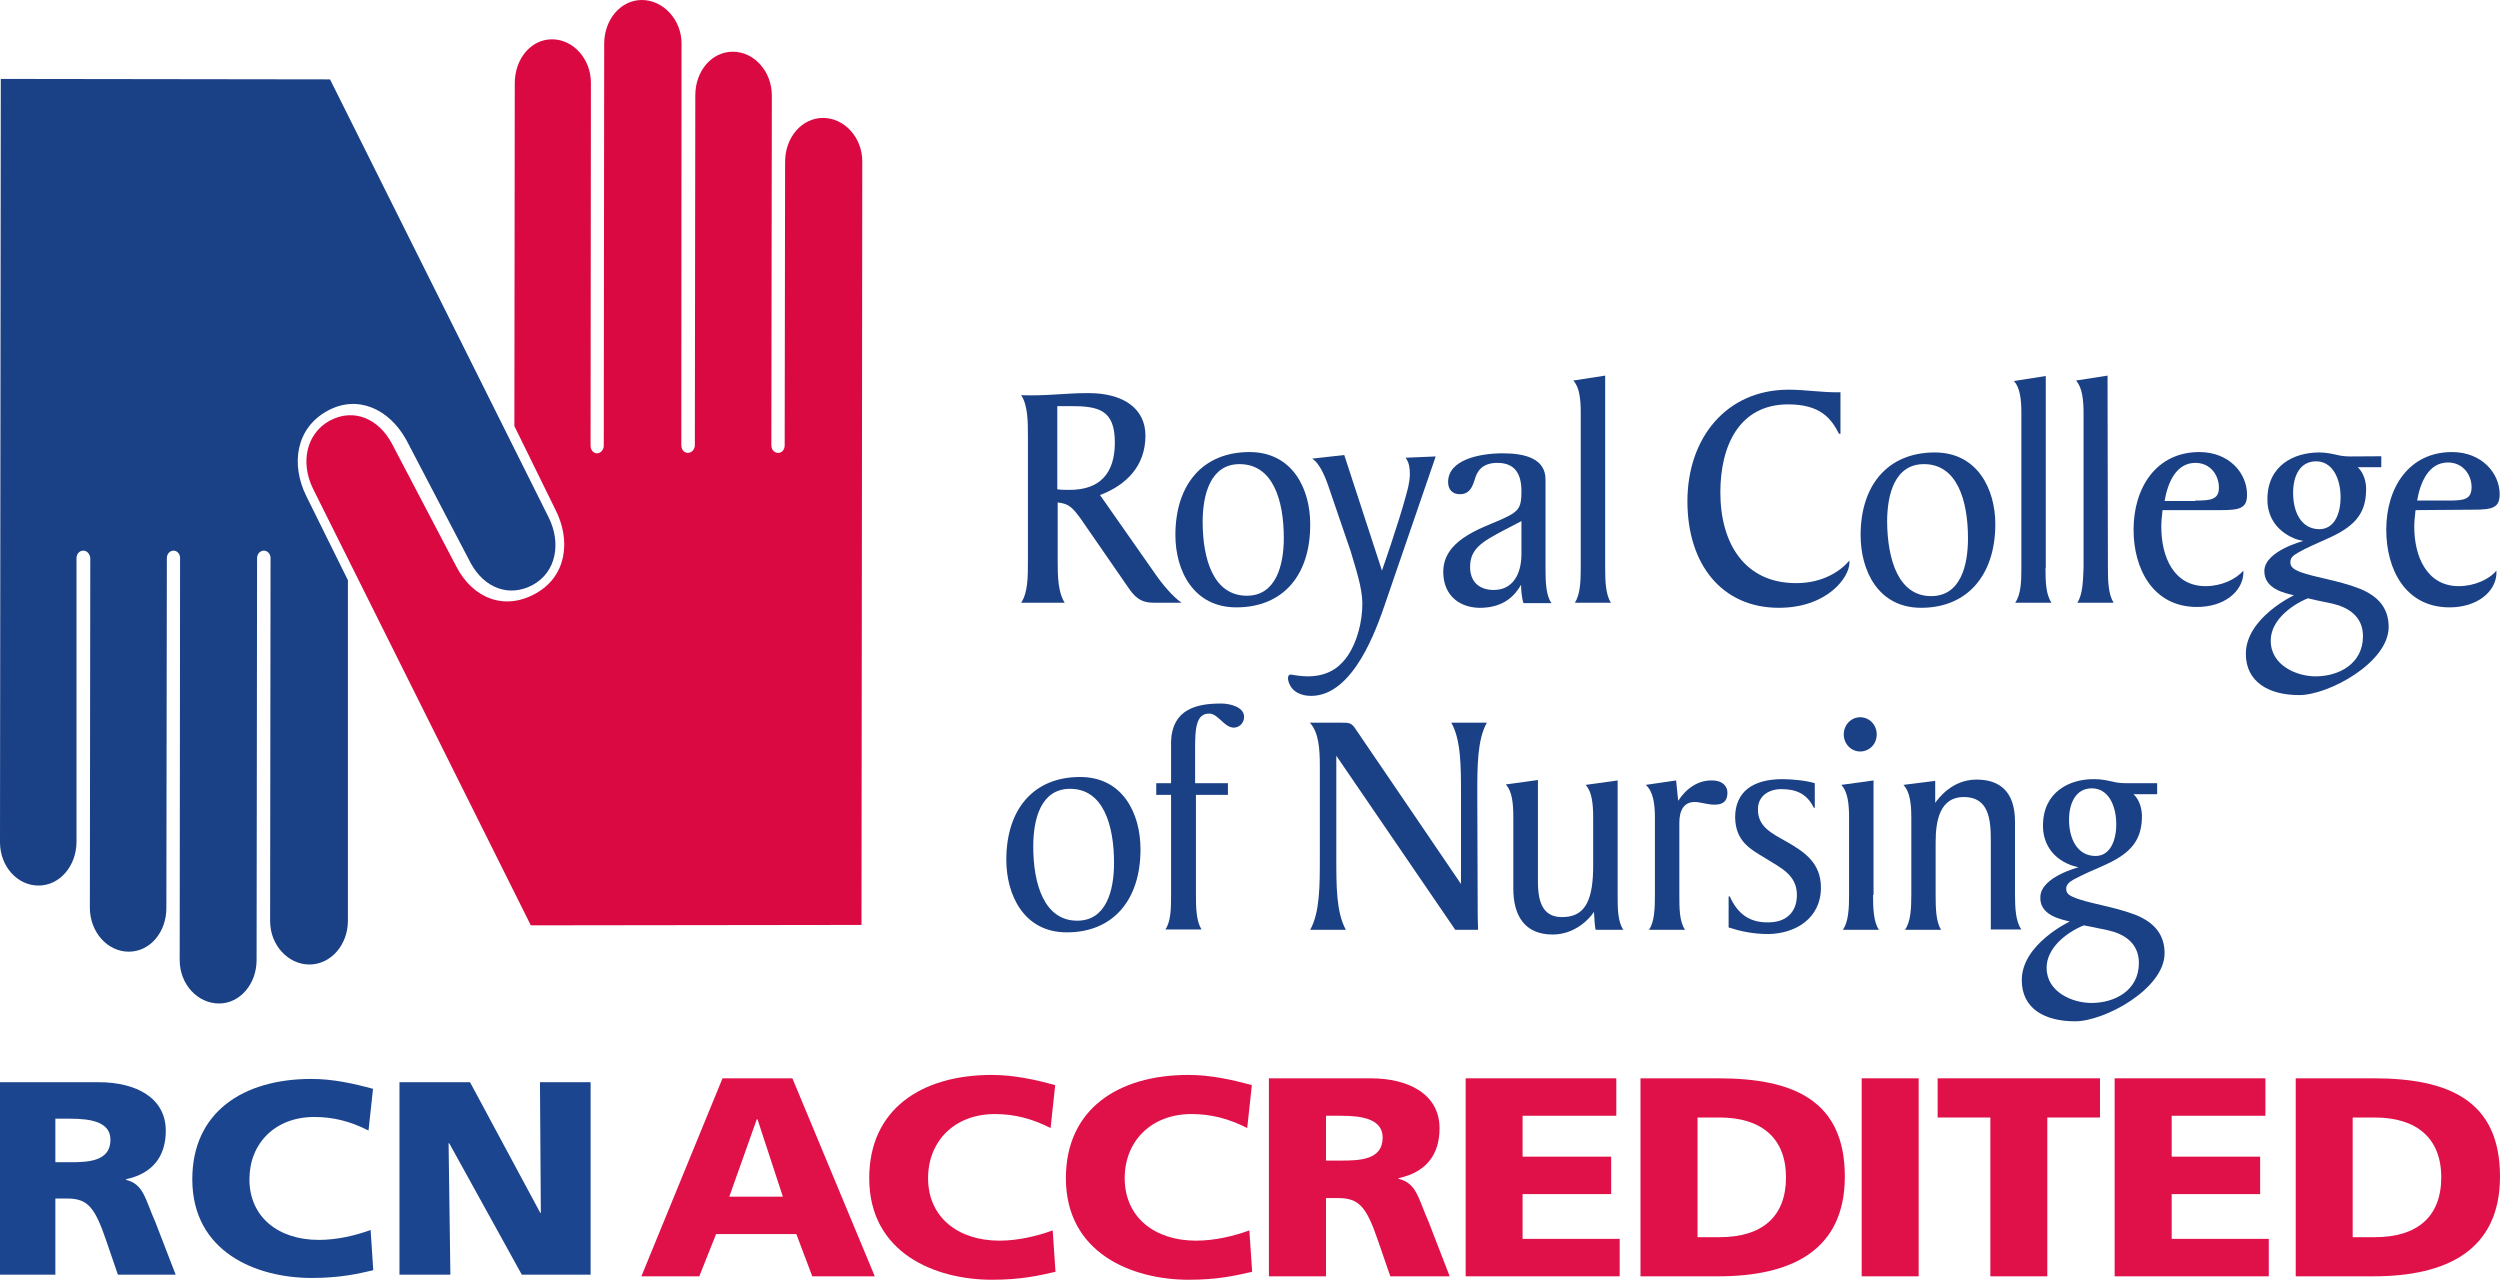 <?xml version="1.0" encoding="UTF-8"?>
<svg xmlns="http://www.w3.org/2000/svg" xmlns:bx="https://boxy-svg.com" viewBox="0 0 82.047 42" width="82.047" height="42">
  <defs>
    <style type="text/css">
	.st0{fill:#1A4086;}
	.st1{fill:#DB0942;}
</style>
  </defs>
  <path class="st0" d="M 47.118 14.98 L 45.446 19.849 C 45.193 20.577 44.432 22.838 43.029 22.838 C 42.732 22.838 42.391 22.728 42.285 22.36 C 42.257 22.268 42.257 22.113 42.391 22.141 C 42.527 22.168 42.744 22.197 42.92 22.197 C 43.697 22.197 44.049 21.784 44.237 21.512 C 44.524 21.087 44.716 20.43 44.711 19.78 C 44.697 19.262 44.511 18.712 44.325 18.084 L 43.643 16.092 C 43.509 15.673 43.315 15.204 43.062 15.052 L 44.117 14.933 L 45.354 18.726 C 45.354 18.726 45.895 17.191 46.155 16.219 C 46.249 15.891 46.288 15.645 46.262 15.393 C 46.249 15.222 46.194 15.107 46.13 15.022 L 47.118 14.98" style="" bx:origin="-8.718823 -1.8893"></path>
  <path class="st0" d="M 75.994 22.197 C 76.761 22.197 77.55 21.784 77.55 20.878 C 77.55 20.206 77.035 19.92 76.533 19.807 C 76.167 19.733 75.838 19.662 75.746 19.635 C 75.612 19.677 74.523 20.165 74.523 21.028 C 74.523 21.841 75.378 22.197 75.994 22.197 M 76.815 16.316 C 76.815 15.701 76.547 15.14 76.012 15.14 C 75.472 15.14 75.257 15.632 75.257 16.176 C 75.257 16.812 75.526 17.368 76.126 17.368 C 76.614 17.357 76.815 16.863 76.815 16.316 M 78.151 14.974 L 78.151 15.332 L 77.378 15.332 C 77.577 15.519 77.671 15.833 77.651 16.123 C 77.633 16.917 77.208 17.314 76.366 17.685 C 76.033 17.839 75.705 17.971 75.418 18.138 C 75.243 18.238 75.158 18.314 75.169 18.467 C 75.169 18.58 75.243 18.663 75.418 18.741 C 75.854 18.935 76.719 19.033 77.443 19.32 C 78.084 19.578 78.393 19.989 78.393 20.577 C 78.393 21.742 76.427 22.812 75.455 22.812 C 74.443 22.812 73.706 22.371 73.706 21.456 C 73.706 20.277 75.285 19.536 75.285 19.536 C 74.996 19.467 74.287 19.333 74.314 18.712 C 74.355 18.071 75.591 17.755 75.591 17.755 C 75.537 17.741 75.39 17.712 75.295 17.671 C 74.682 17.412 74.4 16.917 74.414 16.359 C 74.427 15.274 75.285 14.849 76.112 14.849 C 76.338 14.849 76.533 14.892 76.708 14.933 C 76.862 14.974 77.048 14.98 77.14 14.98 L 78.151 14.974 Z" style="" bx:origin="-15.72966 -1.865091"></path>
  <path class="st0" d="M 60.402 14.237 L 60.354 14.237 C 60.102 13.739 59.746 13.271 58.686 13.271 C 57.073 13.271 56.46 14.639 56.46 16.161 C 56.46 17.839 57.261 19.138 58.946 19.138 C 59.828 19.138 60.402 18.741 60.696 18.397 L 60.696 18.467 C 60.696 18.948 59.968 19.947 58.378 19.947 C 56.511 19.947 55.379 18.522 55.379 16.451 C 55.379 14.368 56.664 12.789 58.698 12.789 C 59.285 12.789 59.787 12.887 60.402 12.873 L 60.402 14.237" style="" bx:origin="-10.416982 -1.786298"></path>
  <path class="st0" d="M 72.05 16.428 C 72.551 16.428 72.822 16.399 72.822 16.002 C 72.822 15.603 72.551 15.191 72.05 15.191 C 71.406 15.191 71.138 15.862 71.039 16.443 L 72.05 16.443 M 70.972 16.742 C 70.958 16.917 70.931 17.072 70.931 17.284 C 70.931 18.279 71.34 19.237 72.387 19.237 C 72.891 19.237 73.38 19.018 73.624 18.726 L 73.624 18.837 C 73.584 19.409 73.01 19.92 72.103 19.92 C 70.659 19.92 70.021 18.669 70.021 17.384 C 70.021 16.002 70.77 14.836 72.179 14.836 C 73.165 14.836 73.745 15.534 73.745 16.231 C 73.745 16.673 73.524 16.742 72.891 16.742 L 70.972 16.742 Z" style="" bx:origin="-18.795873 -2.918254"></path>
  <path class="st0" d="M 80.353 16.428 C 80.852 16.428 81.114 16.399 81.114 15.987 C 81.114 15.589 80.838 15.178 80.339 15.178 C 79.696 15.178 79.427 15.847 79.327 16.428 L 80.353 16.428 M 79.275 16.742 C 79.261 16.917 79.233 17.072 79.233 17.284 C 79.233 18.279 79.655 19.237 80.695 19.237 C 81.195 19.237 81.695 19.018 81.929 18.726 L 81.929 18.851 C 81.89 19.424 81.298 19.933 80.392 19.933 C 78.94 19.933 78.314 18.683 78.314 17.384 C 78.314 16.002 79.061 14.836 80.473 14.836 C 81.453 14.836 82.036 15.534 82.036 16.219 C 82.036 16.658 81.808 16.727 81.195 16.727 L 79.275 16.742 Z" style="" bx:origin="-21.032585 -2.910411"></path>
  <path class="st0" d="M 40.922 19.551 C 41.876 19.551 42.133 18.551 42.133 17.659 C 42.133 16.413 41.777 15.232 40.678 15.232 C 39.726 15.232 39.47 16.231 39.47 17.125 C 39.47 18.355 39.825 19.551 40.922 19.551 M 40.574 19.933 C 39.168 19.933 38.575 18.726 38.575 17.56 C 38.575 15.903 39.47 14.836 41.008 14.836 C 42.418 14.836 42.999 16.044 42.999 17.191 C 43.013 18.866 42.117 19.933 40.574 19.933" style="" bx:origin="-8.715005 -2.910411"></path>
  <path class="st0" d="M 56.731 30.438 L 56.731 29.42 L 56.771 29.42 C 57.013 29.971 57.406 30.285 58.036 30.271 C 58.617 30.271 58.972 29.941 58.972 29.37 C 58.972 28.706 58.43 28.476 57.929 28.161 C 57.435 27.861 56.961 27.611 56.945 26.828 C 56.945 25.981 57.533 25.571 58.497 25.571 C 58.796 25.571 59.26 25.613 59.559 25.703 L 59.559 26.512 L 59.527 26.512 C 59.299 26.038 58.932 25.898 58.46 25.898 C 58.061 25.898 57.694 26.115 57.694 26.555 C 57.682 27.136 58.155 27.352 58.631 27.622 C 59.204 27.951 59.761 28.308 59.761 29.131 C 59.761 30.146 58.918 30.641 58.036 30.654 C 57.521 30.654 57.1 30.557 56.731 30.438" style="" bx:origin="-18.72122 -5.030727"></path>
  <path class="st0" d="M 63.498 26.367 C 63.618 26.198 64.066 25.585 64.869 25.585 C 65.63 25.585 66.13 25.981 66.13 26.968 L 66.13 29.356 C 66.13 29.802 66.152 30.243 66.339 30.503 L 65.336 30.503 L 65.336 27.581 C 65.336 26.899 65.275 26.157 64.451 26.157 C 63.676 26.157 63.525 26.911 63.525 27.639 L 63.525 29.37 C 63.525 29.817 63.536 30.243 63.703 30.515 L 62.521 30.515 C 62.71 30.243 62.727 29.802 62.727 29.37 L 62.727 26.828 C 62.727 26.395 62.684 25.981 62.468 25.759 L 63.511 25.627 L 63.511 26.367" style="" bx:origin="-16.13593 -5.189143"></path>
  <path class="st0" d="M 49.919 19.193 C 49.705 19.564 49.353 19.92 48.643 19.947 C 47.948 19.974 47.366 19.578 47.366 18.766 C 47.366 17.755 48.523 17.368 49.218 17.072 C 49.827 16.797 49.932 16.714 49.932 16.123 C 49.932 15.589 49.746 15.191 49.144 15.191 C 48.629 15.191 48.469 15.477 48.395 15.75 C 48.314 16.002 48.22 16.219 47.906 16.219 C 47.679 16.219 47.525 16.077 47.525 15.82 C 47.525 15.095 48.534 14.877 49.325 14.877 C 50.053 14.877 50.722 15.052 50.722 15.736 L 50.722 18.649 C 50.722 19.094 50.735 19.536 50.917 19.795 L 50 19.795 C 49.946 19.662 49.919 19.345 49.919 19.193 M 49.025 19.362 C 49.631 19.362 49.932 18.866 49.932 18.179 L 49.932 17.101 L 49.39 17.384 C 48.629 17.782 48.247 18.011 48.247 18.607 C 48.247 19.111 48.563 19.362 49.025 19.362" style="" bx:origin="-13.33939 -2.932771"></path>
  <path class="st0" d="M 52.68 18.634 C 52.68 19.068 52.694 19.508 52.867 19.78 L 51.685 19.78 C 51.863 19.508 51.878 19.068 51.878 18.634 L 51.878 13.544 C 51.878 13.109 51.837 12.698 51.632 12.489 L 52.68 12.327 L 52.68 18.634" style="" bx:origin="-41.759175 -1.653922"></path>
  <path class="st0" d="M 40.328 26.087 L 39.249 26.087 L 39.249 29.356 C 39.249 29.802 39.261 30.229 39.431 30.503 L 38.247 30.503 C 38.433 30.229 38.433 29.789 38.433 29.356 L 38.433 26.087 L 37.947 26.087 L 37.947 25.703 L 38.433 25.703 L 38.433 24.322 C 38.474 23.292 39.249 23.079 40.105 23.09 C 40.341 23.09 40.829 23.195 40.829 23.523 C 40.829 23.733 40.678 23.866 40.511 23.88 C 40.179 23.894 39.987 23.419 39.684 23.419 C 39.249 23.419 39.222 23.92 39.222 24.565 L 39.222 25.703 L 40.299 25.703 L 40.299 26.087" style="" bx:origin="-13.160144 -3.114927"></path>
  <path class="st0" d="M 55.076 26.282 L 55.008 25.613 L 54.012 25.759 C 54.258 25.97 54.312 26.395 54.312 26.828 L 54.312 29.37 C 54.312 29.817 54.298 30.257 54.117 30.515 L 55.301 30.515 C 55.114 30.243 55.114 29.802 55.114 29.37 L 55.114 26.996 C 55.114 26.626 55.247 26.228 55.791 26.339 C 55.968 26.367 56.197 26.437 56.417 26.395 C 56.619 26.353 56.692 26.216 56.692 26.012 C 56.692 25.813 56.539 25.613 56.197 25.613 C 55.737 25.599 55.341 25.872 55.076 26.282" style="" bx:origin="-20.150339 -5.224096"></path>
  <path class="st0" d="M 52.312 29.926 C 52.327 30.187 52.34 30.41 52.367 30.515 L 53.276 30.515 C 53.089 30.243 53.089 29.802 53.089 29.37 L 53.089 25.613 L 52.039 25.759 C 52.247 25.981 52.286 26.395 52.286 26.828 L 52.286 28.407 C 52.286 29.463 52.064 30.053 51.363 30.094 C 50.681 30.146 50.473 29.684 50.473 28.944 L 50.473 25.599 L 49.417 25.745 C 49.631 25.97 49.665 26.38 49.665 26.814 L 49.665 29.162 C 49.665 30.053 50.041 30.67 50.957 30.67 C 51.685 30.67 52.166 30.158 52.312 29.926" style="" bx:origin="-12.81219 -5.046822"></path>
  <path class="st0" d="M 35.104 16.077 C 34.97 16.077 34.837 16.077 34.699 16.058 L 34.699 13.328 L 35.143 13.328 C 36.06 13.328 36.588 13.454 36.588 14.52 C 36.588 15.534 36.101 16.077 35.104 16.077 M 37.865 18.766 L 36.101 16.247 C 36.97 15.917 37.592 15.289 37.592 14.298 C 37.592 13.412 36.877 12.901 35.721 12.901 C 34.916 12.901 34.383 12.999 33.513 12.97 C 33.735 13.298 33.735 13.85 33.735 14.326 L 33.735 18.438 C 33.735 18.921 33.735 19.451 33.513 19.78 L 34.942 19.78 C 34.723 19.437 34.712 18.921 34.712 18.438 L 34.712 16.49 C 35.091 16.533 35.197 16.658 35.472 17.03 L 36.997 19.237 C 37.225 19.578 37.418 19.78 37.852 19.78 L 38.775 19.78 C 38.489 19.578 38.155 19.193 37.865 18.766" style="" bx:origin="-6.369797 -1.875199"></path>
  <path class="st0" d="M 48.483 26.065 C 48.483 25.132 48.483 24.279 48.797 23.718 L 47.63 23.718 C 47.948 24.279 47.948 25.143 47.948 26.073 L 47.948 29.012 C 47.948 29.012 44.67 24.187 44.457 23.88 C 44.337 23.718 44.25 23.718 44.049 23.718 L 42.987 23.718 C 43.285 24.035 43.315 24.605 43.315 25.132 L 43.315 28.161 C 43.315 29.091 43.315 29.941 42.999 30.515 L 44.169 30.515 C 43.856 29.941 43.856 29.104 43.856 28.161 L 43.856 24.802 L 47.76 30.515 L 48.508 30.515 C 48.495 30.201 48.495 29.926 48.495 29.574 L 48.483 26.065" style="" bx:origin="-7.398338 -3.489854"></path>
  <path class="st0" d="M 63.378 19.564 C 64.34 19.564 64.587 18.564 64.587 17.671 C 64.587 16.428 64.233 15.232 63.143 15.232 C 62.18 15.232 61.933 16.231 61.933 17.125 C 61.946 18.369 62.303 19.564 63.378 19.564 M 63.05 19.947 C 61.637 19.947 61.063 18.726 61.063 17.56 C 61.063 15.917 61.96 14.849 63.498 14.849 C 64.901 14.849 65.484 16.058 65.484 17.201 C 65.484 18.866 64.573 19.947 63.05 19.947" style="" bx:origin="-13.811275 -2.913097"></path>
  <path class="st0" d="M 69.179 18.634 C 69.179 19.082 69.195 19.508 69.366 19.78 L 68.176 19.78 C 68.353 19.508 68.362 19.068 68.38 18.634 L 68.38 13.558 C 68.38 13.125 68.336 12.712 68.132 12.489 L 69.167 12.327 L 69.179 18.634" style="" bx:origin="-55.104262 -1.653922"></path>
  <path class="st0" d="M 67.131 18.634 C 67.131 19.082 67.14 19.508 67.328 19.78 L 66.137 19.78 C 66.326 19.508 66.339 19.082 66.339 18.634 L 66.339 13.558 C 66.339 13.125 66.297 12.712 66.091 12.504 L 67.14 12.341 L 67.14 18.634" style="" bx:origin="-53.455489 -1.659136"></path>
  <path class="st0" d="M 35.353 30.216 C 36.312 30.216 36.561 29.216 36.561 28.323 C 36.561 27.078 36.21 25.888 35.119 25.888 C 34.157 25.888 33.91 26.885 33.91 27.779 C 33.91 29.026 34.275 30.216 35.353 30.216 M 35.009 30.599 C 33.601 30.599 33.026 29.37 33.026 28.216 C 33.026 26.555 33.921 25.5 35.446 25.5 C 36.857 25.5 37.43 26.707 37.43 27.875 C 37.43 29.517 36.55 30.599 35.009 30.599" style="" bx:origin="-7.498816 -5.000537"></path>
  <path class="st0" d="M 68.637 32.916 C 69.405 32.916 70.196 32.505 70.196 31.605 C 70.196 30.928 69.682 30.641 69.179 30.53 C 68.812 30.452 68.484 30.384 68.392 30.369 C 68.258 30.41 67.168 30.897 67.168 31.767 C 67.168 32.562 68.022 32.916 68.637 32.916 M 69.453 27.052 C 69.453 26.437 69.195 25.872 68.649 25.872 C 68.116 25.872 67.903 26.38 67.903 26.899 C 67.903 27.529 68.176 28.092 68.774 28.092 C 69.248 28.092 69.453 27.595 69.453 27.052 M 70.795 25.703 L 70.795 26.065 L 70.021 26.065 C 70.223 26.255 70.309 26.568 70.295 26.858 C 70.27 27.652 69.85 28.05 69.007 28.42 C 68.679 28.561 68.353 28.706 68.062 28.86 C 67.889 28.958 67.798 29.048 67.812 29.189 C 67.812 29.3 67.889 29.383 68.062 29.448 C 68.498 29.643 69.355 29.744 70.088 30.025 C 70.73 30.285 71.039 30.697 71.039 31.284 C 71.039 32.45 69.073 33.518 68.103 33.518 C 67.089 33.518 66.352 33.093 66.352 32.165 C 66.352 30.981 67.929 30.243 67.929 30.243 C 67.643 30.173 66.92 30.041 66.962 29.42 C 66.995 28.776 68.217 28.462 68.217 28.462 C 68.169 28.449 68.022 28.42 67.929 28.378 C 67.314 28.134 67.035 27.622 67.049 27.066 C 67.061 25.997 67.915 25.556 68.745 25.571 C 68.974 25.571 69.153 25.613 69.339 25.654 C 69.494 25.697 69.682 25.703 69.777 25.703 L 70.795 25.703 Z" style="" bx:origin="-14.157415 -3.217328"></path>
  <path class="st1" d="M 17.421 30.369 L 10.275 16.044 C 9.854 15.191 10.043 14.237 10.817 13.808 C 11.608 13.382 12.421 13.739 12.857 14.55 L 14.975 18.591 C 15.524 19.651 16.567 20.046 17.577 19.479 C 18.591 18.921 18.752 17.741 18.222 16.714 L 16.881 13.983 L 16.894 2.731 C 16.894 1.935 17.421 1.29 18.117 1.29 C 18.813 1.29 19.393 1.935 19.393 2.716 L 19.382 14.627 C 19.382 14.766 19.474 14.877 19.593 14.877 C 19.708 14.877 19.815 14.766 19.815 14.627 L 19.829 1.439 C 19.829 0.643 20.369 0 21.065 0 C 21.761 0 22.367 0.643 22.367 1.425 L 22.36 14.611 C 22.36 14.751 22.449 14.863 22.575 14.863 C 22.697 14.863 22.804 14.751 22.804 14.611 L 22.819 3.129 C 22.819 2.332 23.354 1.697 24.052 1.697 C 24.75 1.697 25.331 2.345 25.331 3.135 L 25.315 14.611 C 25.315 14.751 25.404 14.863 25.538 14.863 C 25.672 14.863 25.752 14.751 25.752 14.611 L 25.766 5.309 C 25.766 4.512 26.313 3.87 27.01 3.87 C 27.71 3.87 28.299 4.512 28.299 5.294 L 28.273 30.355 L 17.421 30.369" style="" bx:origin="-0.551205 0"></path>
  <path class="st0" d="M 11.418 19.041 L 10.056 16.288 C 9.539 15.247 9.701 14.053 10.752 13.48 C 11.739 12.942 12.775 13.423 13.335 14.438 L 15.449 18.482 C 15.891 19.293 16.705 19.62 17.491 19.193 C 18.265 18.766 18.417 17.81 18.01 16.988 L 10.831 2.605 L 0.026 2.59 L 0 27.639 C 0 28.434 0.567 29.063 1.265 29.063 C 1.959 29.063 2.511 28.42 2.511 27.622 L 2.511 18.314 C 2.511 18.179 2.607 18.071 2.735 18.071 C 2.855 18.071 2.949 18.179 2.963 18.314 L 2.949 29.789 C 2.949 30.585 3.523 31.233 4.226 31.233 C 4.921 31.233 5.46 30.599 5.46 29.802 L 5.476 18.314 C 5.476 18.179 5.575 18.071 5.695 18.071 C 5.817 18.071 5.91 18.179 5.91 18.314 L 5.897 31.506 C 5.897 32.305 6.486 32.933 7.188 32.933 C 7.883 32.933 8.421 32.288 8.421 31.506 L 8.437 18.314 C 8.437 18.179 8.538 18.071 8.659 18.071 C 8.779 18.071 8.879 18.179 8.879 18.314 L 8.865 30.229 C 8.865 31.025 9.462 31.654 10.154 31.654 C 10.857 31.654 11.418 31.011 11.418 30.216 L 11.418 19.041" style="" bx:origin="0 -0.085406"></path>
  <path class="st0" d="M 61.471 29.37 C 61.471 29.802 61.487 30.257 61.664 30.515 L 60.481 30.515 C 60.669 30.243 60.684 29.802 60.684 29.37 L 60.684 26.828 C 60.684 26.395 60.644 25.981 60.428 25.759 L 61.487 25.613 L 61.487 29.37" style="" bx:origin="-48.950774 -5.224892"></path>
  <path class="st0" d="M 60.51 24.104 C 60.51 23.788 60.751 23.539 61.048 23.539 C 61.352 23.539 61.592 23.788 61.592 24.104 C 61.592 24.418 61.352 24.663 61.048 24.663 C 60.756 24.663 60.51 24.418 60.51 24.104" style="" bx:origin="-55.881873 -20.934997"></path>
  <path d="M 1.817 38.143 L 2.296 38.143 C 2.881 38.143 3.625 38.121 3.625 37.408 C 3.625 36.821 2.991 36.714 2.296 36.714 L 1.817 36.714 Z M 0 35.517 L 3.244 35.517 C 4.454 35.517 5.441 36.023 5.441 37.109 C 5.441 37.95 5.012 38.513 4.133 38.702 L 4.133 38.72 C 4.72 38.866 4.758 39.345 5.101 40.113 L 5.765 41.833 L 3.869 41.833 L 3.478 40.692 C 3.106 39.607 2.872 39.334 2.198 39.334 L 1.817 39.334 L 1.817 41.833 L 0 41.833 L 0 35.517" style="fill: rgb(27, 69, 142); fill-opacity: 1; fill-rule: nonzero; stroke: none;" id="path16"></path>
  <path d="M 12.25 41.687 C 11.734 41.807 11.157 41.941 10.227 41.941 C 8.412 41.941 6.311 41.091 6.311 38.702 C 6.311 36.505 7.972 35.409 10.22 35.409 C 10.913 35.409 11.586 35.555 12.242 35.734 L 12.094 37.103 C 11.509 36.803 10.941 36.658 10.315 36.658 C 9.026 36.658 8.186 37.527 8.186 38.702 C 8.186 39.943 9.135 40.692 10.463 40.692 C 11.06 40.692 11.664 40.549 12.163 40.367 L 12.25 41.687" style="fill: rgb(27, 69, 142); fill-opacity: 1; fill-rule: nonzero; stroke: none;" id="path18"></path>
  <path d="M 13.11 35.517 L 15.426 35.517 L 17.732 39.806 L 17.75 39.806 L 17.721 35.517 L 19.383 35.517 L 19.383 41.833 L 17.125 41.833 L 14.742 37.518 L 14.722 37.518 L 14.781 41.833 L 13.11 41.833 L 13.11 35.517" style="fill: rgb(27, 69, 142); fill-opacity: 1; fill-rule: nonzero; stroke: none;" id="path20"></path>
  <path d="M 24.859 36.73 L 24.838 36.73 L 23.934 39.273 L 25.693 39.273 Z M 23.712 35.389 L 26.005 35.389 L 28.709 41.887 L 26.658 41.887 L 26.135 40.501 L 23.501 40.501 L 22.95 41.887 L 21.049 41.887 L 23.712 35.389" style="fill: rgb(224, 16, 73); fill-opacity: 1; fill-rule: nonzero; stroke: none;" id="path22"></path>
  <path d="M 34.64 41.739 C 34.107 41.86 33.513 42 32.559 42 C 30.689 42 28.527 41.124 28.527 38.666 C 28.527 36.405 30.237 35.278 32.548 35.278 C 33.262 35.278 33.956 35.427 34.63 35.613 L 34.479 37.021 C 33.875 36.713 33.292 36.562 32.649 36.562 C 31.322 36.562 30.458 37.456 30.458 38.666 C 30.458 39.943 31.435 40.717 32.8 40.717 C 33.413 40.717 34.037 40.566 34.548 40.381 L 34.64 41.739" style="fill: rgb(224, 16, 73); fill-opacity: 1; fill-rule: nonzero; stroke: none;" id="path24"></path>
  <path d="M 41.094 41.739 C 40.56 41.86 39.968 42 39.015 42 C 37.143 42 34.981 41.124 34.981 38.666 C 34.981 36.405 36.689 35.278 39.003 35.278 C 39.715 35.278 40.41 35.427 41.084 35.613 L 40.932 37.021 C 40.329 36.713 39.747 36.562 39.103 36.562 C 37.777 36.562 36.911 37.456 36.911 38.666 C 36.911 39.943 37.886 40.717 39.253 40.717 C 39.867 40.717 40.492 40.566 41.003 40.381 L 41.094 41.739" style="fill: rgb(224, 16, 73); fill-opacity: 1; fill-rule: nonzero; stroke: none;" id="path26"></path>
  <path d="M 43.518 38.089 L 44.008 38.089 C 44.612 38.089 45.377 38.072 45.377 37.336 C 45.377 36.73 44.722 36.618 44.008 36.618 L 43.518 36.618 Z M 41.644 35.389 L 44.983 35.389 C 46.23 35.389 47.244 35.911 47.244 37.029 C 47.244 37.895 46.804 38.472 45.898 38.666 L 45.898 38.687 C 46.502 38.834 46.541 39.33 46.893 40.12 L 47.577 41.887 L 45.628 41.887 L 45.225 40.717 C 44.842 39.598 44.601 39.319 43.909 39.319 L 43.518 39.319 L 43.518 41.887 L 41.644 41.887 L 41.644 35.389" style="fill: rgb(224, 16, 73); fill-opacity: 1; fill-rule: nonzero; stroke: none;" id="path28"></path>
  <path d="M 48.101 35.389 L 53.045 35.389 L 53.045 36.618 L 49.969 36.618 L 49.969 37.96 L 52.876 37.96 L 52.876 39.189 L 49.969 39.189 L 49.969 40.658 L 53.156 40.658 L 53.156 41.887 L 48.101 41.887 L 48.101 35.389" style="fill: rgb(224, 16, 73); fill-opacity: 1; fill-rule: nonzero; stroke: none;" id="path30"></path>
  <path d="M 55.711 40.603 L 56.432 40.603 C 57.831 40.603 58.614 39.932 58.614 38.639 C 58.614 37.346 57.804 36.675 56.432 36.675 L 55.711 36.675 Z M 53.839 35.389 L 56.393 35.389 C 58.836 35.389 60.545 36.099 60.545 38.612 C 60.545 41.041 58.787 41.887 56.393 41.887 L 53.839 41.887 L 53.839 35.389" style="fill: rgb(224, 16, 73); fill-opacity: 1; fill-rule: nonzero; stroke: none;" id="path32"></path>
  <path d="M 61.098 35.389 L 62.968 35.389 L 62.968 41.887 L 61.098 41.887 L 61.098 35.389" style="fill: rgb(224, 16, 73); fill-opacity: 1; fill-rule: nonzero; stroke: none;" id="path34"></path>
  <path d="M 65.321 36.675 L 63.591 36.675 L 63.591 35.389 L 68.919 35.389 L 68.919 36.675 L 67.19 36.675 L 67.19 41.887 L 65.321 41.887 L 65.321 36.675" style="fill: rgb(224, 16, 73); fill-opacity: 1; fill-rule: nonzero; stroke: none;" id="path36"></path>
  <path d="M 69.4 35.389 L 74.348 35.389 L 74.348 36.618 L 71.272 36.618 L 71.272 37.96 L 74.175 37.96 L 74.175 39.189 L 71.272 39.189 L 71.272 40.658 L 74.459 40.658 L 74.459 41.887 L 69.4 41.887 L 69.4 35.389" style="fill: rgb(224, 16, 73); fill-opacity: 1; fill-rule: nonzero; stroke: none;" id="path38"></path>
  <path d="M 77.212 40.603 L 77.936 40.603 C 79.333 40.603 80.119 39.932 80.119 38.639 C 80.119 37.346 79.303 36.675 77.936 36.675 L 77.212 36.675 Z M 75.343 35.389 L 77.895 35.389 C 80.338 35.389 82.047 36.099 82.047 38.612 C 82.047 41.041 80.286 41.887 77.895 41.887 L 75.343 41.887 L 75.343 35.389" style="fill: rgb(224, 16, 73); fill-opacity: 1; fill-rule: nonzero; stroke: none;" id="path40"></path>
</svg>
